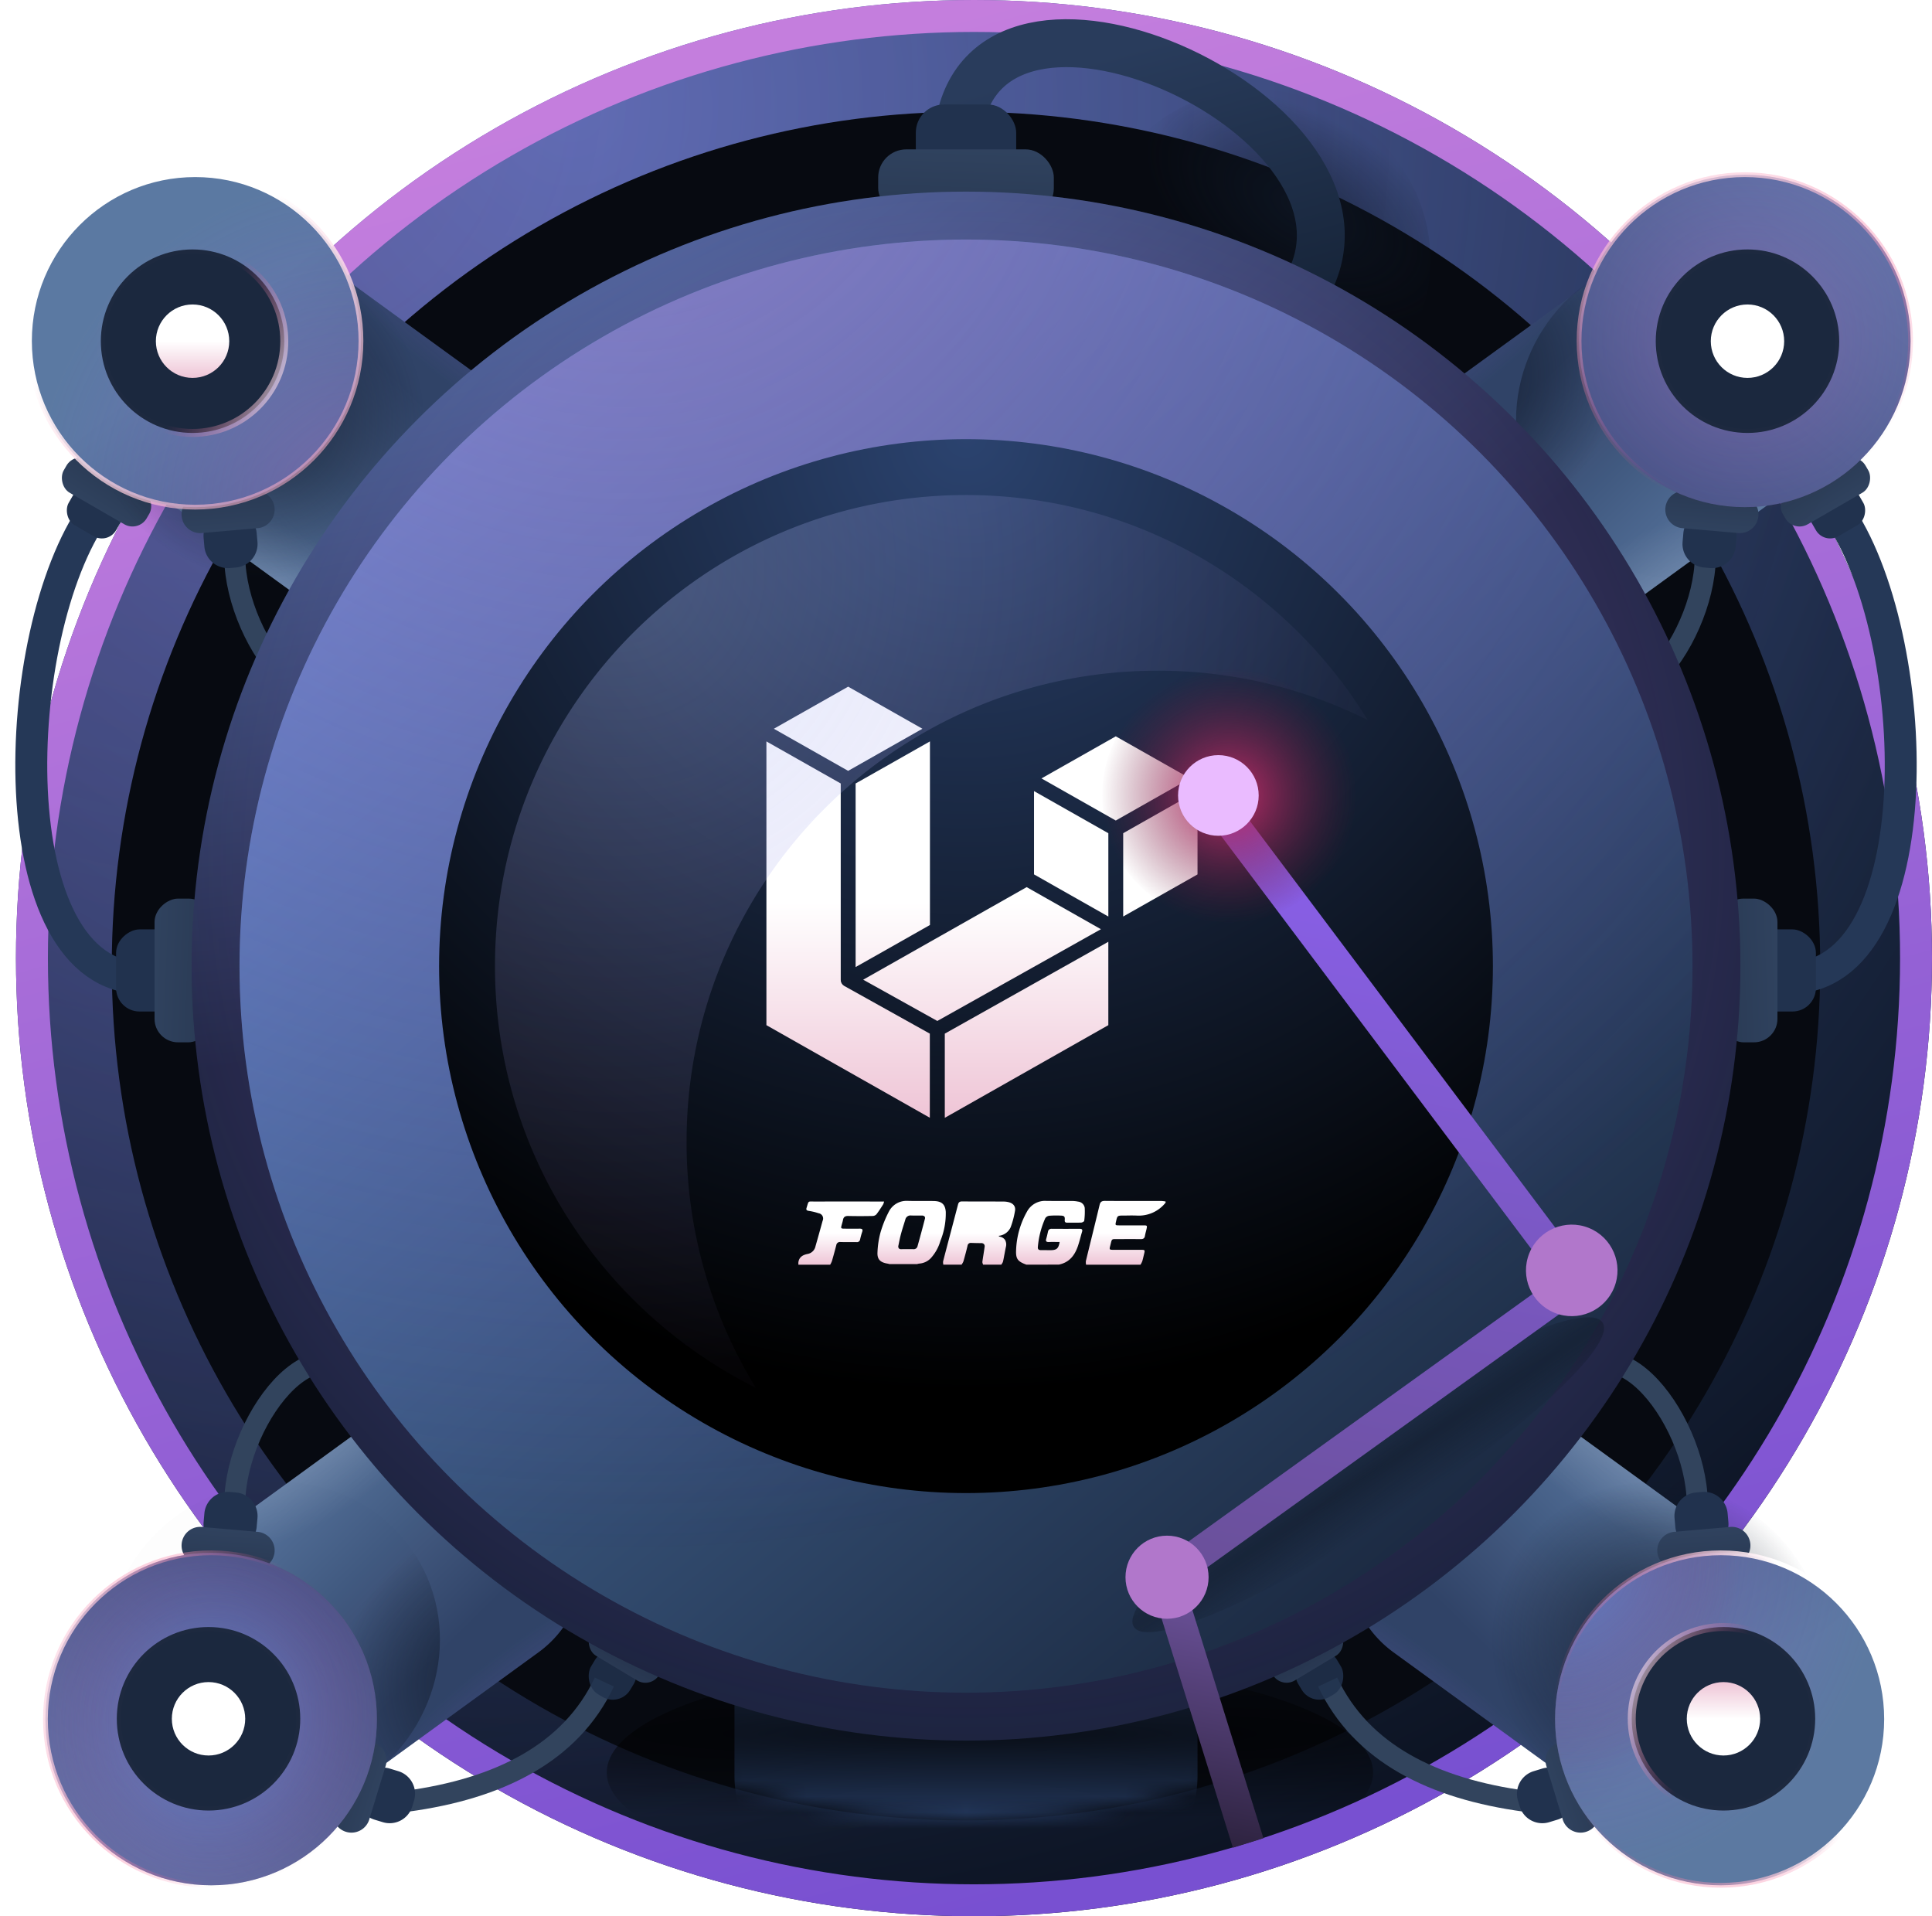 <svg width="121" height="120" fill="none" xmlns="http://www.w3.org/2000/svg"><circle cx="61" cy="60" r="60" fill="url(#njjo19dkra)"/><circle opacity=".254" cx="61" cy="60" r="60" fill="url(#2u7hqgubpb)"/><circle cx="60.5" cy="60.5" r="53.5" fill="#070A11"/><mask id="a" style="mask-type:alpha" maskUnits="userSpaceOnUse" x="7" y="7" width="107" height="107"><circle cx="60.5" cy="60.5" r="53.5" fill="#fff"/></mask><g mask="url(#a)"><path d="M46 103.2a2 2 0 012-2h25a2 2 0 012 2v8a7 7 0 01-7 7H53a7 7 0 01-7-7v-8z" fill="url(#rsby0458qd)"/></g><ellipse opacity=".701" cx="62" cy="111" rx="24" ry="7" fill="url(#12u9cm5zbe)"/><ellipse opacity=".688" cx="79.089" cy="15.894" rx="10.166" ry="10.607" transform="rotate(-60 79.089 15.894)" fill="url(#o828lr9k0f)"/><circle cx="61" cy="60" r="59" stroke="url(#z1fhbz9y4g)" stroke-width="2"/><path d="M7.723 61.256l1.247-.002c-9.11-.003-8.482-21.54-3.017-29.258" stroke="#253857" stroke-width="2"/><rect x="11.476" y="58.201" width="5.143" height="4.204" rx="1.468" transform="rotate(90 11.476 58.2)" fill="#21324E"/><rect x="13.272" y="56.272" width="9" height="3.592" rx="1.468" transform="rotate(90 13.272 56.272)" fill="url(#h78nebsdlh)"/><rect x="5.189" y="29.952" width="3.429" height="2.803" rx="1.027" transform="rotate(30 5.189 29.952)" fill="#21324E"/><rect x="4.674" y="28.272" width="6" height="2.394" rx="1.027" transform="rotate(30 4.674 28.272)" fill="url(#moxl5sfnci)"/><path d="M113.277 61.256l-1.247-.002c9.111-.003 8.483-21.54 3.018-29.258" stroke="#253857" stroke-width="2"/><rect width="5.143" height="4.204" rx="1.468" transform="matrix(0 1 1 0 109.524 58.2)" fill="#21324E"/><rect width="9" height="3.592" rx="1.468" transform="matrix(0 1 1 0 107.728 56.272)" fill="url(#0u5vv51x0j)"/><rect width="3.429" height="2.803" rx="1.027" transform="scale(-1 1) rotate(30 -113.796 -201.13)" fill="#21324E"/><rect width="6" height="2.394" rx="1.027" transform="scale(-1 1) rotate(30 -110.92 -202.931)" fill="url(#ihdqmzamzk)"/><path d="M48.062 52.823a3.465 3.465 0 004.172-5.534l-29.76-22.43a3.465 3.465 0 00-4.17 5.534l29.758 22.43z" fill="url(#kr6j6xwexl)"/><path opacity=".396" d="M48.062 52.823a3.465 3.465 0 004.172-5.534l-29.76-22.43a3.465 3.465 0 00-4.17 5.534l29.758 22.43z" fill="url(#fr1ujtve4m)"/><path d="M17.056 14.142a6.9 6.9 0 00-9.638 1.526l-2.364 3.255a6.9 6.9 0 001.526 9.635l15.666 11.385a6.9 6.9 0 009.638-1.526l2.364-3.255a6.9 6.9 0 00-1.526-9.636L17.056 14.142z" fill="url(#fu0fbfa53n)"/><path opacity=".829" d="M17.056 14.142a6.9 6.9 0 00-9.638 1.526l-2.364 3.255a6.9 6.9 0 001.526 9.635l15.666 11.385a6.9 6.9 0 009.638-1.526l2.364-3.255a6.9 6.9 0 00-1.526-9.636L17.056 14.142z" fill="url(#oi3f4b7dao)"/><path opacity=".8" d="M17.056 14.142a6.9 6.9 0 00-9.638 1.526l-2.364 3.255a6.9 6.9 0 001.526 9.635l15.666 11.385a6.9 6.9 0 009.638-1.526l2.364-3.255a6.9 6.9 0 00-1.526-9.636L17.056 14.142z" fill="url(#fsy4s8b74p)"/><ellipse opacity=".814" cx="16.089" cy="25.894" rx="10.166" ry="10.607" transform="rotate(-55 16.089 25.894)" fill="url(#9ysxsjmkrq)"/><path d="M22.653 42.239c-3.058 4.71-8.545-3.161-7.902-8.332" stroke="#32445D" stroke-width="1.32"/><g opacity=".85"><rect x="23.258" y="43.18" width="1.997" height="2.097" rx=".885" transform="rotate(-145.011 23.258 43.18)" fill="#21324E"/><rect x="24.673" y="42.464" width="3.495" height="1.398" rx=".696" transform="rotate(-145.011 24.673 42.464)" fill="url(#o3ivlwggur)"/></g><path d="M12.752 33.68a1.478 1.478 0 011.344-1.6l.38-.034c.813-.071 1.53.53 1.6 1.344l.049.546a1.48 1.48 0 01-1.344 1.602l-.38.033a1.478 1.478 0 01-1.601-1.344l-.048-.546z" fill="#21324E"/><path d="M11.377 32.317a1.167 1.167 0 011.056-1.265l3.503-.306a1.167 1.167 0 011.26 1.062c.055.64-.417 1.21-1.057 1.266l-3.502.306a1.167 1.167 0 01-1.26-1.063z" fill="url(#la0st8vjvs)"/><ellipse rx="10.41" ry="10.381" transform="matrix(0 1 1 0 12.226 21.349)" fill="url(#cf4i1xpckt)"/><ellipse opacity=".349" rx="10.41" ry="10.381" transform="matrix(0 1 1 0 12.226 21.349)" fill="url(#1awgifze6u)"/><ellipse rx="10.41" ry="10.381" transform="matrix(0 1 1 0 12.226 21.349)" stroke="url(#ll7d7vkapv)" stroke-width=".3" stroke-linecap="round" stroke-linejoin="round"/><ellipse cx="12.06" cy="21.366" rx="5.745" ry="5.746" fill="#1B283E"/><ellipse opacity=".703" cx="12.06" cy="21.366" rx="5.745" ry="5.746" stroke="url(#5dbgx76h5w)" stroke-width=".5" stroke-linecap="round" stroke-linejoin="round"/><g filter="url(#w8fsx0wnpx)"><ellipse cx="12.06" cy="21.366" rx="2.298" ry="2.299" fill="url(#j6ixmbxgly)"/></g><path d="M73.442 52.823a3.465 3.465 0 01-4.172-5.534l29.76-22.43a3.465 3.465 0 114.171 5.534l-29.76 22.43z" fill="url(#grye1eh35z)"/><path opacity=".396" d="M73.442 52.823a3.465 3.465 0 01-4.172-5.534l29.76-22.43a3.465 3.465 0 114.171 5.534l-29.76 22.43z" fill="url(#2tqz438wiA)"/><path d="M104.448 14.142a6.9 6.9 0 019.638 1.526l2.364 3.255a6.899 6.899 0 01-1.526 9.635L99.258 39.943a6.9 6.9 0 01-9.638-1.526l-2.364-3.255a6.9 6.9 0 011.526-9.636l15.666-11.384z" fill="url(#8zrsqm75hB)"/><path opacity=".829" d="M104.448 14.142a6.9 6.9 0 019.638 1.526l2.364 3.255a6.899 6.899 0 01-1.526 9.635L99.258 39.943a6.9 6.9 0 01-9.638-1.526l-2.364-3.255a6.9 6.9 0 011.526-9.636l15.666-11.384z" fill="url(#052f1gak8C)"/><path opacity=".8" d="M104.448 14.142a6.9 6.9 0 019.638 1.526l2.364 3.255a6.899 6.899 0 01-1.526 9.635L99.258 39.943a6.9 6.9 0 01-9.638-1.526l-2.364-3.255a6.9 6.9 0 011.526-9.636l15.666-11.384z" fill="url(#yklnmm4aaD)"/><ellipse opacity=".814" rx="10.166" ry="10.607" transform="scale(-1 1) rotate(-55 -27.837 114.197)" fill="url(#6yq18rfhmE)"/><path d="M98.85 42.239c3.059 4.71 8.546-3.161 7.903-8.332" stroke="#32445D" stroke-width="1.32"/><g opacity=".85"><rect width="1.997" height="2.097" rx=".885" transform="scale(1 -1) rotate(34.989 117.62 134.258)" fill="#21324E"/><rect width="3.495" height="1.398" rx=".696" transform="scale(1 -1) rotate(34.989 115.776 132.372)" fill="url(#mer8xhzziF)"/></g><path d="M108.752 33.68a1.479 1.479 0 00-1.344-1.6l-.379-.034a1.478 1.478 0 00-1.602 1.344l-.048.546a1.479 1.479 0 001.344 1.602l.38.033c.813.071 1.53-.53 1.601-1.344l.048-.546z" fill="#21324E"/><path d="M110.127 32.317a1.167 1.167 0 00-1.056-1.265l-3.503-.306a1.168 1.168 0 00-.203 2.328l3.502.306a1.167 1.167 0 001.26-1.063z" fill="url(#356dz8kwjG)"/><ellipse cx="109.277" cy="21.349" rx="10.41" ry="10.381" transform="rotate(90 109.277 21.349)" fill="url(#m7ob4h7blH)"/><ellipse opacity=".349" cx="109.277" cy="21.349" rx="10.41" ry="10.381" transform="rotate(90 109.277 21.349)" fill="url(#iml4nrnmmI)"/><ellipse cx="109.277" cy="21.349" rx="10.41" ry="10.381" transform="rotate(90 109.277 21.349)" stroke="url(#y3gaacygxJ)" stroke-width=".3" stroke-linecap="round" stroke-linejoin="round"/><ellipse rx="5.745" ry="5.746" transform="matrix(-1 0 0 1 109.444 21.366)" fill="#1B283E"/><ellipse opacity=".703" rx="5.745" ry="5.746" transform="matrix(-1 0 0 1 109.444 21.366)" stroke="url(#t5d0trb49K)" stroke-width=".5" stroke-linecap="round" stroke-linejoin="round"/><g filter="url(#7okx3fsfbL)"><ellipse rx="2.298" ry="2.299" transform="matrix(-1 0 0 1 109.444 21.366)" fill="url(#epm027gmjM)"/></g><path d="M49.062 76.177a3.465 3.465 0 014.172 5.534l-29.76 22.43a3.465 3.465 0 11-4.17-5.534l29.758-22.43z" fill="url(#nszoa4mouN)"/><path opacity=".396" d="M49.062 76.177a3.465 3.465 0 014.172 5.534l-29.76 22.43a3.465 3.465 0 11-4.17-5.534l29.758-22.43z" fill="url(#bp5dbjbcoO)"/><path d="M18.056 114.858a6.899 6.899 0 01-9.638-1.526l-2.364-3.255a6.898 6.898 0 011.526-9.635l15.666-11.385a6.9 6.9 0 019.638 1.526l2.364 3.255a6.9 6.9 0 01-1.526 9.636l-15.666 11.384z" fill="url(#2gd0y099aP)"/><path opacity=".829" d="M18.056 114.858a6.899 6.899 0 01-9.638-1.526l-2.364-3.255a6.898 6.898 0 011.526-9.635l15.666-11.385a6.9 6.9 0 019.638 1.526l2.364 3.255a6.9 6.9 0 01-1.526 9.636l-15.666 11.384z" fill="url(#rv1b9qcjvQ)"/><path opacity=".8" d="M18.056 114.858a6.899 6.899 0 01-9.638-1.526l-2.364-3.255a6.898 6.898 0 011.526-9.635l15.666-11.385a6.9 6.9 0 019.638 1.526l2.364 3.255a6.9 6.9 0 01-1.526 9.636l-15.666 11.384z" fill="url(#k8lk2zh6xR)"/><ellipse opacity=".814" rx="10.166" ry="10.607" transform="scale(1 -1) rotate(-55 -90.488 -67.967)" fill="url(#xh2blw2meS)"/><path d="M22.653 86.761c-3.058-4.71-8.545 3.161-7.902 8.332" stroke="#32445D" stroke-width="1.32"/><g opacity=".85"><rect width="1.997" height="2.097" rx=".885" transform="scale(-1 1) rotate(34.989 -147.766 6.016)" fill="#21324E"/><rect width="3.495" height="1.398" rx=".696" transform="scale(-1 1) rotate(34.989 -149.61 4.13)" fill="url(#rfw5yj0g8T)"/></g><path d="M12.752 95.32c-.071.813.53 1.53 1.344 1.6l.38.034c.813.071 1.53-.53 1.6-1.344l.049-.546a1.478 1.478 0 00-1.344-1.602l-.38-.033a1.478 1.478 0 00-1.601 1.344l-.048.546z" fill="#21324E"/><path d="M11.377 96.683c-.056.64.416 1.21 1.056 1.265l3.503.306a1.167 1.167 0 001.26-1.062 1.167 1.167 0 00-1.057-1.265l-3.502-.307a1.167 1.167 0 00-1.26 1.063z" fill="url(#kwdn49wn7U)"/><path d="M37.848 105.335c-2.097 4.453-6.613 6.685-12.373 7.462" stroke="#32445D" stroke-width="1.32"/><g opacity=".85"><rect x="38.815" y="106.913" width="2.857" height="3" rx="1.274" transform="rotate(-149.011 38.815 106.913)" fill="#21324E"/><rect x="40.763" y="105.75" width="5" height="2" rx="1" transform="rotate(-149.011 40.763 105.75)" fill="url(#box9a2r24V)"/></g><path d="M23.449 113.948a1.479 1.479 0 01-.982-1.846l.112-.365a1.478 1.478 0 011.846-.981l.524.16c.78.239 1.22 1.065.981 1.846l-.111.364a1.478 1.478 0 01-1.846.982l-.524-.16z" fill="#21324E"/><path d="M21.67 114.712a1.167 1.167 0 01-.778-1.453l1.028-3.363a1.167 1.167 0 011.457-.77c.614.188.965.839.777 1.453l-1.028 3.363a1.167 1.167 0 01-1.457.77z" fill="url(#7ocg4pmybW)"/><ellipse cx="13.226" cy="107.651" rx="10.41" ry="10.381" transform="rotate(-90 13.226 107.651)" fill="url(#rkz5l6cw4X)"/><ellipse opacity=".5" cx="13.226" cy="107.651" rx="10.41" ry="10.381" transform="rotate(-90 13.226 107.651)" fill="url(#gfamf1kdqY)"/><ellipse opacity=".349" cx="13.226" cy="107.651" rx="10.41" ry="10.381" transform="rotate(-90 13.226 107.651)" fill="url(#ygrtxem92Z)"/><ellipse cx="13.226" cy="107.651" rx="10.41" ry="10.381" transform="rotate(-90 13.226 107.651)" stroke="url(#9w3wou3boaa)" stroke-width=".3" stroke-linecap="round" stroke-linejoin="round"/><ellipse rx="5.745" ry="5.746" transform="matrix(1 0 0 -1 13.06 107.634)" fill="#1B283E"/><ellipse opacity=".703" rx="5.745" ry="5.746" transform="matrix(1 0 0 -1 13.06 107.634)" stroke="url(#xhoa8pa49ab)" stroke-width=".5" stroke-linecap="round" stroke-linejoin="round"/><g filter="url(#i9nvra1jnac)"><ellipse rx="2.298" ry="2.299" transform="matrix(1 0 0 -1 13.06 107.634)" fill="url(#yqp0amp9ead)"/></g><path d="M71.938 76.177a3.465 3.465 0 10-4.172 5.534l29.76 22.43a3.464 3.464 0 104.171-5.534l-29.76-22.43z" fill="url(#h495t41ykae)"/><path opacity=".396" d="M71.938 76.177a3.465 3.465 0 10-4.172 5.534l29.76 22.43a3.464 3.464 0 104.171-5.534l-29.76-22.43z" fill="url(#ulevmv750af)"/><path d="M102.944 114.858a6.899 6.899 0 009.638-1.526l2.364-3.255a6.898 6.898 0 00-1.526-9.635L97.754 89.057a6.9 6.9 0 00-9.638 1.526l-2.364 3.255a6.9 6.9 0 001.526 9.636l15.666 11.384z" fill="url(#egrysfht0ag)"/><path opacity=".829" d="M102.944 114.858a6.899 6.899 0 009.638-1.526l2.364-3.255a6.898 6.898 0 00-1.526-9.635L97.754 89.057a6.9 6.9 0 00-9.638 1.526l-2.364 3.255a6.9 6.9 0 001.526 9.636l15.666 11.384z" fill="url(#s61rk26z2ah)"/><path opacity=".8" d="M102.944 114.858a6.899 6.899 0 009.638-1.526l2.364-3.255a6.898 6.898 0 00-1.526-9.635L97.754 89.057a6.9 6.9 0 00-9.638 1.526l-2.364 3.255a6.9 6.9 0 001.526 9.636l15.666 11.384z" fill="url(#f7bs71ueaai)"/><ellipse opacity=".814" cx="103.911" cy="103.106" rx="10.166" ry="10.607" transform="rotate(125 103.911 103.106)" fill="url(#udfqzyqc9aj)"/><path d="M98.347 86.761c3.058-4.71 8.545 3.161 7.902 8.332" stroke="#32445D" stroke-width="1.32"/><g opacity=".85"><rect x="97.742" y="85.82" width="1.997" height="2.097" rx=".885" transform="rotate(34.99 97.742 85.82)" fill="#21324E"/><rect x="96.327" y="86.536" width="3.495" height="1.398" rx=".696" transform="rotate(34.99 96.327 86.536)" fill="url(#hek57k72jak)"/></g><path d="M108.248 95.32a1.479 1.479 0 01-1.344 1.6l-.38.034a1.478 1.478 0 01-1.601-1.344l-.048-.546a1.479 1.479 0 011.344-1.602l.38-.033c.813-.071 1.53.53 1.601 1.344l.048.546z" fill="#21324E"/><path d="M109.623 96.683c.056.64-.417 1.21-1.056 1.265l-3.503.306a1.168 1.168 0 01-.203-2.328l3.502-.306a1.167 1.167 0 011.26 1.063z" fill="url(#9bnu8ec0eal)"/><path d="M83.152 105.335c2.097 4.453 6.613 6.685 12.373 7.462" stroke="#32445D" stroke-width="1.32"/><g opacity=".85"><rect width="2.857" height="3" rx="1.274" transform="scale(1 -1) rotate(30.989 233.919 94.771)" fill="#21324E"/><rect width="5" height="2" rx="1" transform="scale(1 -1) rotate(30.989 230.847 91.84)" fill="url(#fqg29ad4fam)"/></g><path d="M97.551 113.948a1.479 1.479 0 00.982-1.846l-.112-.365a1.478 1.478 0 00-1.846-.981l-.524.16a1.478 1.478 0 00-.981 1.846l.11.364a1.478 1.478 0 001.847.982l.524-.16z" fill="#21324E"/><path d="M99.33 114.712c.615-.188.966-.839.778-1.453l-1.028-3.363a1.167 1.167 0 00-1.457-.77 1.167 1.167 0 00-.777 1.453l1.028 3.363c.187.614.843.958 1.457.77z" fill="url(#sg9i6dgg2an)"/><ellipse rx="10.41" ry="10.381" transform="matrix(0 -1 -1 0 107.773 107.651)" fill="url(#gjl4qyovbao)"/><ellipse opacity=".5" rx="10.41" ry="10.381" transform="matrix(0 -1 -1 0 107.773 107.651)" fill="url(#5wimrd759ap)"/><ellipse opacity=".349" rx="10.41" ry="10.381" transform="matrix(0 -1 -1 0 107.773 107.651)" fill="url(#ej3i9t5x4aq)"/><ellipse rx="10.41" ry="10.381" transform="matrix(0 -1 -1 0 107.773 107.651)" stroke="url(#khj3fyo0par)" stroke-width=".3" stroke-linecap="round" stroke-linejoin="round"/><ellipse cx="107.94" cy="107.634" rx="5.745" ry="5.746" transform="rotate(-180 107.94 107.634)" fill="#1B283E"/><ellipse opacity=".703" cx="107.94" cy="107.634" rx="5.745" ry="5.746" transform="rotate(-180 107.94 107.634)" stroke="url(#m7fq8rbbtas)" stroke-width=".5" stroke-linecap="round" stroke-linejoin="round"/><g filter="url(#9b60zgllgat)"><ellipse cx="107.94" cy="107.634" rx="2.298" ry="2.299" transform="rotate(-180 107.94 107.634)" fill="url(#6it3exe7mau)"/></g><path d="M60.018 8.242C61.5-4.315 86.732 7 82.17 17.306" stroke="url(#uopqc2pqdav)" stroke-width="3"/><rect x="63.643" y="11.449" width="6.286" height="4.905" rx="1.761" transform="rotate(-180 63.643 11.449)" fill="#21324E"/><rect x="66" y="13.544" width="11" height="4.19" rx="1.761" transform="rotate(-180 66 13.544)" fill="url(#ghwdf4ke4aw)"/><circle cx="60.5" cy="60.5" r="48.5" fill="url(#ajo1jtnycax)"/><circle opacity=".45" cx="60.5" cy="60.5" r="48.5" fill="url(#x0y02wlllay)"/><circle cx="60.5" cy="60.5" r="45.5" fill="url(#7pqqi2zadaz)"/><circle opacity=".541" cx="60.5" cy="60.5" r="45.5" fill="url(#kq3ngjqzhaA)"/><ellipse opacity=".538" cx="85.692" cy="92.352" rx="3" ry="17.5" transform="rotate(-123 85.692 92.352)" fill="url(#1d9wczvugaB)"/><circle cx="60.5" cy="60.5" r="27.5" fill="url(#dcjps7doiaC)"/><circle cx="60.5" cy="60.5" r="33" fill="url(#ej61kemi0aD)"/><g filter="url(#7gdkaxuimaE)"><path fill-rule="evenodd" clip-rule="evenodd" d="M64.281 79.195c-.541-.199-.67-.352-.643-.922a5.272 5.272 0 01.678-2.392 1.28 1.28 0 011.215-.678c.304.004.607.004.911.003l.716.001c.121.002.242.015.36.04.216.02.388.183.418.395.014.27.003.54-.032.808-.005.044-.12.107-.186.11-.197.008-.395.007-.592.006h-.288c-.125 0-.165-.048-.154-.168.018-.215-.03-.268-.248-.275a5.712 5.712 0 00-.726.01c-.1.014-.19.07-.245.154A5.523 5.523 0 0065 78.091c-.013.144.058.197.2.195l.331.001.243.002c.404 0 .52-.099.59-.514h-.201c-.155-.002-.308-.004-.462.003-.164.007-.224-.043-.176-.202.036-.122.065-.248.093-.373l.016-.068a.21.21 0 01.231-.186h.005c.58.004 1.161.003 1.742 0 .144 0 .2.045.156.188-.036.119-.069.24-.101.36a8.928 8.928 0 01-.156.53c-.196.572-.527 1.03-1.2 1.166l-2.03.002zm-5.21-.06l-.001-.011a.413.413 0 010-.151c.126-.486.256-.98.383-1.462l.08-.303.085-.322c.126-.479.255-.966.38-1.447.033-.129.084-.203.251-.203h.005c.483.004.972.004 1.45.005h.12c.34 0 .69 0 1.034.003.09 0 .178.01.265.028.323.063.491.264.449.536-.058.357-.15.708-.277 1.047a.915.915 0 01-.76.536c.015.01.026.02.036.027a.114.114 0 00.044.027.49.49 0 01.327.196c.08.14.098.306.053.46a15.39 15.39 0 00-.075.385l-.012.061-.014.073a9.764 9.764 0 01-.073.372.436.436 0 01-.07.14l-.001.003a.985.985 0 00-.036.059h-1.145a.711.711 0 00-.016-.049l-.003-.009a.266.266 0 01-.024-.12c.02-.151.044-.304.068-.453l.005-.03.001-.01c.023-.143.046-.291.066-.436a.219.219 0 00-.04-.177.233.233 0 00-.183-.064c-.208 0-.414-.005-.612-.012h-.015a.2.2 0 00-.22.179c-.068.29-.149.595-.254.965a.636.636 0 01-.076.15l-.008.014a.51.51 0 00-.032.054h-1.15c0-.02-.002-.04-.005-.06zm-2.37-2.77a.33.33 0 01.35-.25l.017.002c.132.004.262.004.372.004h.297a.213.213 0 01.172.062.156.156 0 01.018.14 92.948 92.948 0 01-.466 1.73.242.242 0 01-.264.173h-.015c-.041-.002-.086-.002-.14-.002h-.436c-.05 0-.092.001-.13.004h-.031a.191.191 0 01-.154-.055.212.212 0 01-.023-.18l.017-.083c.044-.218.09-.445.149-.66.058-.215.126-.43.192-.64l.01-.033.066-.212zm-.993 2.795h1.724a.89.89 0 00.046-.012.593.593 0 01.102-.02c.273-.021.53-.142.717-.34.28-.311.486-.68.6-1.082.236-.579.35-1.2.336-1.824-.038-.47-.259-.666-.766-.672-.113-.002-.235-.002-.375-.002h-.672c-.217 0-.384-.002-.543-.006h-.043a1.232 1.232 0 00-1.168.678c-.216.414-.39.849-.52 1.297a5.542 5.542 0 00-.19 1.249c-.022.428.164.633.642.706.024.005.05.011.073.018l.037.01zm12.313.038a.763.763 0 01-.014-.224c.112-.462.226-.924.34-1.386.175-.711.35-1.423.521-2.136.046-.188.13-.25.336-.25.78.007 1.56.006 2.339.006h1.216c.081.006.162.016.241.032v.073a2.14 2.14 0 01-1.81.808 9.127 9.127 0 00-.549-.003l-.254.002c-.208 0-.31 0-.37.05-.06.048-.08.142-.122.327-.053.232-.048.237.197.238h1.532c.218 0 .23.014.184.221-.012.056-.027.112-.041.168a3.274 3.274 0 00-.061.274c-.024.149-.109.2-.263.198a65.484 65.484 0 00-1.359 0l-.157-.001c-.148-.002-.22-.003-.265.032-.043.034-.06.102-.092.236l-.037.149c-.063.244-.055.254.215.254h1.684c.28 0 .284.005.22.268l-.024.1c-.028.12-.055.24-.092.358-.03.072-.065.14-.108.206h-3.407zm-17.42-.677c-.33.062-.554.2-.6.533v.146h1.992c.043-.072.08-.148.11-.226.096-.333.187-.665.273-1l.001-.006a.233.233 0 01.268-.19c.182.005.365.004.547.003.15 0 .299-.001.448.001a.05.05 0 00.004 0l.004.002a.196.196 0 00.22-.169c.035-.16.078-.317.13-.472.056-.16-.005-.205-.168-.202-.256.004-.513.003-.77.001l-.168-.001c-.224-.001-.236-.018-.182-.217l.03-.11c.022-.074.043-.148.057-.224.034-.178.13-.247.329-.243.51.012 1.02.01 1.53 0a.34.34 0 00.235-.105c.139-.18.26-.37.382-.561l.041-.065a.758.758 0 00.055-.174h-.26c-1.358-.002-2.717-.002-4.076 0-.223.001-.317-.016-.373.022-.056.04-.072.139-.146.377-.035.11-.003.162.127.185.214.032.424.082.629.15a.334.334 0 01.249.475c-.145.532-.293 1.062-.445 1.592a.616.616 0 01-.473.478z" fill="url(#5qqyi898naF)"/></g><g filter="url(#f03qktot4aG)"><path fill-rule="evenodd" clip-rule="evenodd" d="M59.172 70v-5.271l7.586-4.26 2.656-1.493v5.222l-10.24 5.801-.002.001zm-.93 0L48 64.198v-17.77l1.955 1.107 2.7 1.528v12.289c0 .012.002.023.004.034v.035a.318.318 0 00.008.05.173.173 0 00.014.036l.008.017.005.015a.19.19 0 00.041.073l.014.016.011.015a.237.237 0 00.027.033.163.163 0 00.027.021l.019.014.018.014c.01.008.02.016.032.023h.004l5.347 2.98v5.269l.008.003zm.465-6.063l-4.645-2.587 4.882-2.764 5.355-3.032 4.65 2.635-3.412 1.916-6.831 3.829.001.003zm-5.12-3.378V49.063l2.7-1.527 1.955-1.108v11.497l-2.7 1.53-1.955 1.104zm16.758-3.164v-5.219l2.7-1.53L75 49.539v5.218l-4.655 2.637zm-.93 0l-1.955-1.108-2.7-1.53V49.54l1.955 1.108 2.7 1.53v5.218zm.465-6.012l-4.653-2.637 4.653-2.636 4.654 2.636-4.653 2.637h-.001zm-16.76-3.11l-4.655-2.637L53.12 43l4.65 2.635-4.65 2.637z" fill="url(#f9wogacamaH)"/></g><path opacity=".315" fill-rule="evenodd" clip-rule="evenodd" d="M85.66 45.091A29.378 29.378 0 0072.5 42C56.208 42 43 55.208 43 71.5a29.362 29.362 0 004.34 15.409C37.652 82.072 31 72.063 31 60.5 31 44.208 44.208 31 60.5 31c10.645 0 19.973 5.638 25.16 14.091z" fill="url(#zn3x5ic2faI)"/><path d="M78.172 115.412L73 98.795l25.723-18.499-22.265-29.64" stroke="url(#fzgcxlik4aJ)" stroke-width="2"/><circle cx="76.971" cy="49.831" r="7.945" transform="rotate(-90 76.97 49.83)" fill="url(#6t23yfpdaaK)" style="mix-blend-mode:lighten"/><circle cx="76.306" cy="49.813" r="2.525" transform="rotate(-90 76.306 49.813)" fill="#EABBFF"/><circle cx="98.437" cy="79.554" r="2.866" transform="rotate(-68 98.437 79.554)" fill="#B177CB"/><circle cx="73.091" cy="98.768" r="2.602" transform="rotate(-90 73.091 98.768)" fill="#B177CB"/><defs><linearGradient id="z1fhbz9y4g" x1="-24.227" y1="22.708" x2="5.038" y2="134.632" gradientUnits="userSpaceOnUse"><stop stop-color="#C47EDD"/><stop offset="1" stop-color="#7850D1"/></linearGradient><linearGradient id="h78nebsdlh" x1="59.453" y1="85.499" x2="60.898" y2="48.346" gradientUnits="userSpaceOnUse"><stop stop-color="#5B79A2"/><stop offset="1" stop-color="#182439"/></linearGradient><linearGradient id="moxl5sfnci" x1="35.462" y1="47.757" x2="36.425" y2="22.988" gradientUnits="userSpaceOnUse"><stop stop-color="#5B79A2"/><stop offset="1" stop-color="#182439"/></linearGradient><linearGradient id="0u5vv51x0j" x1="46.181" y1="29.227" x2="47.626" y2="-7.926" gradientUnits="userSpaceOnUse"><stop stop-color="#5B79A2"/><stop offset="1" stop-color="#182439"/></linearGradient><linearGradient id="ihdqmzamzk" x1="30.788" y1="19.485" x2="31.751" y2="-5.284" gradientUnits="userSpaceOnUse"><stop stop-color="#5B79A2"/><stop offset="1" stop-color="#182439"/></linearGradient><linearGradient id="kr6j6xwexl" x1="37.184" y1="47.009" x2="41.295" y2="36.805" gradientUnits="userSpaceOnUse"><stop stop-color="#233249"/><stop offset="1" stop-color="#0F1723"/></linearGradient><linearGradient id="fu0fbfa53n" x1="-7.498" y1="15.602" x2="4.352" y2="3.554" gradientUnits="userSpaceOnUse"><stop stop-color="#5B79A2"/><stop offset="1" stop-color="#2D4265"/></linearGradient><linearGradient id="o3ivlwggur" x1="8.482" y1="33.531" x2="8.762" y2="47.911" gradientUnits="userSpaceOnUse"><stop stop-color="#5B79A2"/><stop offset="1" stop-color="#182439"/></linearGradient><linearGradient id="la0st8vjvs" x1="45.656" y1="46.653" x2="44.03" y2="22.669" gradientUnits="userSpaceOnUse"><stop stop-color="#5B79A2"/><stop offset="1" stop-color="#182439"/></linearGradient><linearGradient id="cf4i1xpckt" x1="-10.41" y1="12.998" x2="15.602" y2="33.83" gradientUnits="userSpaceOnUse"><stop stop-color="#5B79A2"/><stop offset="1" stop-color="#2E4469"/></linearGradient><linearGradient id="ll7d7vkapv" x1="30.7" y1="6.707" x2="4.681" y2="-13.069" gradientUnits="userSpaceOnUse"><stop stop-color="#F44880" stop-opacity=".01"/><stop offset="1" stop-color="#fff"/></linearGradient><linearGradient id="5dbgx76h5w" x1="10.738" y1="26.057" x2="16.483" y2="28.701" gradientUnits="userSpaceOnUse"><stop stop-color="#F44880" stop-opacity=".01"/><stop offset="1" stop-color="#fff"/></linearGradient><linearGradient id="j6ixmbxgly" x1="7.929" y1="21.366" x2="7.929" y2="29.632" gradientUnits="userSpaceOnUse"><stop stop-color="#fff"/><stop offset="1" stop-color="#C42E6C"/></linearGradient><linearGradient id="grye1eh35z" x1="84.32" y1="47.009" x2="80.209" y2="36.805" gradientUnits="userSpaceOnUse"><stop stop-color="#233249"/><stop offset="1" stop-color="#0F1723"/></linearGradient><linearGradient id="8zrsqm75hB" x1="129.001" y1="15.602" x2="117.152" y2="3.554" gradientUnits="userSpaceOnUse"><stop stop-color="#5B79A2"/><stop offset="1" stop-color="#2D4265"/></linearGradient><linearGradient id="mer8xhzziF" x1="-16.191" y1="-8.933" x2="-15.911" y2="5.447" gradientUnits="userSpaceOnUse"><stop stop-color="#5B79A2"/><stop offset="1" stop-color="#182439"/></linearGradient><linearGradient id="356dz8kwjG" x1="75.848" y1="46.653" x2="77.474" y2="22.669" gradientUnits="userSpaceOnUse"><stop stop-color="#5B79A2"/><stop offset="1" stop-color="#182439"/></linearGradient><linearGradient id="m7ob4h7blH" x1="88.458" y1="23.966" x2="114.47" y2="44.798" gradientUnits="userSpaceOnUse"><stop stop-color="#5B79A2"/><stop offset="1" stop-color="#2E4469"/></linearGradient><linearGradient id="y3gaacygxJ" x1="116.514" y1="19.486" x2="94.084" y2="25.847" gradientUnits="userSpaceOnUse"><stop stop-color="#F44880" stop-opacity=".01"/><stop offset="1" stop-color="#fff"/></linearGradient><linearGradient id="t5d0trb49K" x1="4.423" y1="10.437" x2="10.168" y2="13.081" gradientUnits="userSpaceOnUse"><stop stop-color="#F44880" stop-opacity=".01"/><stop offset="1" stop-color="#fff"/></linearGradient><linearGradient id="epm027gmjM" x1="-1.834" y1="2.299" x2="-1.834" y2="10.564" gradientUnits="userSpaceOnUse"><stop stop-color="#fff"/><stop offset="1" stop-color="#C42E6C"/></linearGradient><linearGradient id="nszoa4mouN" x1="38.184" y1="81.991" x2="42.295" y2="92.195" gradientUnits="userSpaceOnUse"><stop stop-color="#233249"/><stop offset="1" stop-color="#0F1723"/></linearGradient><linearGradient id="2gd0y099aP" x1="-6.498" y1="113.398" x2="5.352" y2="125.446" gradientUnits="userSpaceOnUse"><stop stop-color="#5B79A2"/><stop offset="1" stop-color="#2D4265"/></linearGradient><linearGradient id="rfw5yj0g8T" x1="-16.191" y1="-8.933" x2="-15.911" y2="5.447" gradientUnits="userSpaceOnUse"><stop stop-color="#5B79A2"/><stop offset="1" stop-color="#182439"/></linearGradient><linearGradient id="kwdn49wn7U" x1="45.656" y1="82.347" x2="44.03" y2="106.331" gradientUnits="userSpaceOnUse"><stop stop-color="#5B79A2"/><stop offset="1" stop-color="#182439"/></linearGradient><linearGradient id="box9a2r24V" x1="17.599" y1="92.971" x2="18" y2="113.543" gradientUnits="userSpaceOnUse"><stop stop-color="#5B79A2"/><stop offset="1" stop-color="#182439"/></linearGradient><linearGradient id="7ocg4pmybW" x1="47.801" y1="88.297" x2="24.953" y2="80.822" gradientUnits="userSpaceOnUse"><stop stop-color="#5B79A2"/><stop offset="1" stop-color="#182439"/></linearGradient><linearGradient id="rkz5l6cw4X" x1="-7.593" y1="110.268" x2="18.419" y2="131.1" gradientUnits="userSpaceOnUse"><stop stop-color="#5B79A2"/><stop offset="1" stop-color="#2E4469"/></linearGradient><linearGradient id="9w3wou3boaa" x1="23.283" y1="112.167" x2="26.849" y2="97.196" gradientUnits="userSpaceOnUse"><stop stop-color="#F44880" stop-opacity=".01"/><stop offset="1" stop-color="#fff"/></linearGradient><linearGradient id="xhoa8pa49ab" x1="4.423" y1="10.437" x2="10.168" y2="13.081" gradientUnits="userSpaceOnUse"><stop stop-color="#F44880" stop-opacity=".01"/><stop offset="1" stop-color="#fff"/></linearGradient><linearGradient id="yqp0amp9ead" x1="-1.834" y1="2.299" x2="-1.834" y2="10.564" gradientUnits="userSpaceOnUse"><stop stop-color="#fff"/><stop offset="1" stop-color="#C42E6C"/></linearGradient><linearGradient id="h495t41ykae" x1="82.816" y1="81.991" x2="78.705" y2="92.195" gradientUnits="userSpaceOnUse"><stop stop-color="#233249"/><stop offset="1" stop-color="#0F1723"/></linearGradient><linearGradient id="egrysfht0ag" x1="127.497" y1="113.398" x2="115.648" y2="125.446" gradientUnits="userSpaceOnUse"><stop stop-color="#5B79A2"/><stop offset="1" stop-color="#2D4265"/></linearGradient><linearGradient id="hek57k72jak" x1="80.136" y1="77.603" x2="80.417" y2="91.983" gradientUnits="userSpaceOnUse"><stop stop-color="#5B79A2"/><stop offset="1" stop-color="#182439"/></linearGradient><linearGradient id="9bnu8ec0eal" x1="75.344" y1="82.347" x2="76.97" y2="106.331" gradientUnits="userSpaceOnUse"><stop stop-color="#5B79A2"/><stop offset="1" stop-color="#182439"/></linearGradient><linearGradient id="fqg29ad4fam" x1="-23.164" y1="-12.779" x2="-22.763" y2="7.793" gradientUnits="userSpaceOnUse"><stop stop-color="#5B79A2"/><stop offset="1" stop-color="#182439"/></linearGradient><linearGradient id="sg9i6dgg2an" x1="73.199" y1="88.297" x2="96.046" y2="80.822" gradientUnits="userSpaceOnUse"><stop stop-color="#5B79A2"/><stop offset="1" stop-color="#182439"/></linearGradient><linearGradient id="gjl4qyovbao" x1="-10.41" y1="12.998" x2="15.602" y2="33.83" gradientUnits="userSpaceOnUse"><stop stop-color="#5B79A2"/><stop offset="1" stop-color="#2E4469"/></linearGradient><linearGradient id="khj3fyo0par" x1="20.466" y1="14.897" x2="24.032" y2="-.074" gradientUnits="userSpaceOnUse"><stop stop-color="#F44880" stop-opacity=".01"/><stop offset="1" stop-color="#fff"/></linearGradient><linearGradient id="m7fq8rbbtas" x1="106.618" y1="112.324" x2="112.363" y2="114.968" gradientUnits="userSpaceOnUse"><stop stop-color="#F44880" stop-opacity=".01"/><stop offset="1" stop-color="#fff"/></linearGradient><linearGradient id="6it3exe7mau" x1="103.808" y1="107.634" x2="103.808" y2="115.899" gradientUnits="userSpaceOnUse"><stop stop-color="#fff"/><stop offset="1" stop-color="#C42E6C"/></linearGradient><linearGradient id="uopqc2pqdav" x1="60.062" y1="6.04" x2="64.64" y2="22.772" gradientUnits="userSpaceOnUse"><stop stop-color="#293C5C"/><stop offset="1" stop-color="#17253A"/></linearGradient><linearGradient id="ghwdf4ke4aw" x1="122.444" y1="47.643" x2="124.053" y2="4.291" gradientUnits="userSpaceOnUse"><stop stop-color="#5B79A2"/><stop offset="1" stop-color="#182439"/></linearGradient><linearGradient id="7pqqi2zadaz" x1="-42.955" y1="55.59" x2="38.225" y2="153.259" gradientUnits="userSpaceOnUse"><stop stop-color="#6BA0E2"/><stop offset="1" stop-color="#131E32"/></linearGradient><linearGradient id="5qqyi898naF" x1="40.824" y1="77.2" x2="40.824" y2="84.392" gradientUnits="userSpaceOnUse"><stop stop-color="#fff"/><stop offset="1" stop-color="#C42E6C"/></linearGradient><linearGradient id="f9wogacamaH" x1="37.228" y1="56.5" x2="37.228" y2="105.044" gradientUnits="userSpaceOnUse"><stop stop-color="#fff"/><stop offset="1" stop-color="#C42E6C"/></linearGradient><linearGradient id="fzgcxlik4aJ" x1="91.144" y1="124.598" x2="104.572" y2="55.595" gradientUnits="userSpaceOnUse"><stop stop-color="#15101B"/><stop offset=".29" stop-color="#684F95"/><stop offset="1" stop-color="#8B60ED"/></linearGradient><radialGradient id="njjo19dkra" cx="0" cy="0" r="1" gradientUnits="userSpaceOnUse" gradientTransform="rotate(68.456 12.684 30.46) scale(116.264)"><stop stop-color="#486AA8"/><stop offset="1" stop-color="#0C1321"/></radialGradient><radialGradient id="2u7hqgubpb" cx="0" cy="0" r="1" gradientUnits="userSpaceOnUse" gradientTransform="rotate(-87.409 10.36 -6.314) scale(118.329 114.2)"><stop stop-color="#C873DC"/><stop offset="1" stop-color="#8B60EC" stop-opacity=".01"/></radialGradient><radialGradient id="rsby0458qd" cx="0" cy="0" r="1" gradientUnits="userSpaceOnUse" gradientTransform="matrix(0 -20.662 40.65 0 60.5 121.861)"><stop stop-color="#2B436F"/><stop offset="1" stop-color="#18263E"/></radialGradient><radialGradient id="12u9cm5zbe" cx="0" cy="0" r="1" gradientUnits="userSpaceOnUse" gradientTransform="matrix(0 5.301 -77.973 0 62 108.576)"><stop/><stop offset="1" stop-opacity=".01"/></radialGradient><radialGradient id="o828lr9k0f" cx="0" cy="0" r="1" gradientUnits="userSpaceOnUse" gradientTransform="matrix(5.829 0 0 10.546 82.79 16.43)"><stop stop-color="#0F1827"/><stop offset="1" stop-color="#0F1827" stop-opacity=".01"/></radialGradient><radialGradient id="fr1ujtve4m" cx="0" cy="0" r="1" gradientUnits="userSpaceOnUse" gradientTransform="matrix(-25.945 -22.283 1.401 -1.632 31.997 50.13)"><stop stop-color="#354C71"/><stop offset="1" stop-color="#fff" stop-opacity=".01"/></radialGradient><radialGradient id="oi3f4b7dao" cx="0" cy="0" r="1" gradientUnits="userSpaceOnUse" gradientTransform="matrix(9.127 22.41 -20.545 8.367 9.849 54.755)"><stop stop-color="#fff"/><stop offset="1" stop-color="#fff" stop-opacity=".01"/></radialGradient><radialGradient id="fsy4s8b74p" cx="0" cy="0" r="1" gradientUnits="userSpaceOnUse" gradientTransform="rotate(-145.393 21.998 -.603) scale(32.681 17.589)"><stop stop-color="#C873DC"/><stop offset="1" stop-color="#8B60EC" stop-opacity=".01"/></radialGradient><radialGradient id="9ysxsjmkrq" cx="0" cy="0" r="1" gradientUnits="userSpaceOnUse" gradientTransform="matrix(10.166 0 0 10.607 16.089 25.894)"><stop stop-color="#0F1827"/><stop offset="1" stop-color="#0F1827" stop-opacity=".01"/></radialGradient><radialGradient id="1awgifze6u" cx="0" cy="0" r="1" gradientUnits="userSpaceOnUse" gradientTransform="matrix(.928 -20.452 20.508 .931 10.41 10.38)"><stop stop-color="#C873DC"/><stop offset="1" stop-color="#8B60EC" stop-opacity=".01"/></radialGradient><radialGradient id="2tqz438wiA" cx="0" cy="0" r="1" gradientUnits="userSpaceOnUse" gradientTransform="matrix(25.945 -22.283 1.401 1.632 89.507 50.13)"><stop stop-color="#354C71"/><stop offset="1" stop-color="#fff" stop-opacity=".01"/></radialGradient><radialGradient id="052f1gak8C" cx="0" cy="0" r="1" gradientUnits="userSpaceOnUse" gradientTransform="rotate(112.16 37.418 64.92) scale(24.198 22.183)"><stop stop-color="#fff"/><stop offset="1" stop-color="#fff" stop-opacity=".01"/></radialGradient><radialGradient id="yklnmm4aaD" cx="0" cy="0" r="1" gradientUnits="userSpaceOnUse" gradientTransform="matrix(26.898 -18.561 9.99 14.477 79.234 12.558)"><stop stop-color="#C873DC"/><stop offset="1" stop-color="#8B60EC" stop-opacity=".01"/></radialGradient><radialGradient id="6yq18rfhmE" cx="0" cy="0" r="1" gradientUnits="userSpaceOnUse" gradientTransform="matrix(10.166 0 0 10.607 10.166 10.607)"><stop stop-color="#0F1827"/><stop offset="1" stop-color="#0F1827" stop-opacity=".01"/></radialGradient><radialGradient id="iml4nrnmmI" cx="0" cy="0" r="1" gradientUnits="userSpaceOnUse" gradientTransform="matrix(.928 -20.452 20.508 .931 109.276 21.349)"><stop stop-color="#C873DC"/><stop offset="1" stop-color="#8B60EC" stop-opacity=".01"/></radialGradient><radialGradient id="bp5dbjbcoO" cx="0" cy="0" r="1" gradientUnits="userSpaceOnUse" gradientTransform="matrix(-25.945 22.283 -1.401 -1.632 32.997 78.87)"><stop stop-color="#354C71"/><stop offset="1" stop-color="#fff" stop-opacity=".01"/></radialGradient><radialGradient id="rv1b9qcjvQ" cx="0" cy="0" r="1" gradientUnits="userSpaceOnUse" gradientTransform="matrix(9.127 -22.41 20.545 8.367 10.849 74.247)"><stop stop-color="#fff"/><stop offset="1" stop-color="#fff" stop-opacity=".01"/></radialGradient><radialGradient id="k8lk2zh6xR" cx="0" cy="0" r="1" gradientUnits="userSpaceOnUse" gradientTransform="rotate(145.393 3.498 64.961) scale(32.681 17.589)"><stop stop-color="#C873DC"/><stop offset="1" stop-color="#8B60EC" stop-opacity=".01"/></radialGradient><radialGradient id="xh2blw2meS" cx="0" cy="0" r="1" gradientUnits="userSpaceOnUse" gradientTransform="matrix(10.166 0 0 10.607 10.166 10.607)"><stop stop-color="#0F1827"/><stop offset="1" stop-color="#0F1827" stop-opacity=".01"/></radialGradient><radialGradient id="gfamf1kdqY" cx="0" cy="0" r="1" gradientUnits="userSpaceOnUse" gradientTransform="matrix(-1.349 11.551 -13.85 -1.617 13.226 107.65)"><stop stop-color="#00BAFF"/><stop offset="1" stop-color="#83234B" stop-opacity=".01"/></radialGradient><radialGradient id="ygrtxem92Z" cx="0" cy="0" r="1" gradientUnits="userSpaceOnUse" gradientTransform="matrix(.928 -20.452 20.508 .931 13.226 107.65)"><stop stop-color="#C873DC"/><stop offset="1" stop-color="#8B60EC" stop-opacity=".01"/></radialGradient><radialGradient id="ulevmv750af" cx="0" cy="0" r="1" gradientUnits="userSpaceOnUse" gradientTransform="matrix(25.945 22.283 -1.401 1.632 88.003 78.87)"><stop stop-color="#354C71"/><stop offset="1" stop-color="#fff" stop-opacity=".01"/></radialGradient><radialGradient id="s61rk26z2ah" cx="0" cy="0" r="1" gradientUnits="userSpaceOnUse" gradientTransform="rotate(-112.16 80.04 .086) scale(24.198 22.183)"><stop stop-color="#fff"/><stop offset="1" stop-color="#fff" stop-opacity=".01"/></radialGradient><radialGradient id="f7bs71ueaai" cx="0" cy="0" r="1" gradientUnits="userSpaceOnUse" gradientTransform="matrix(26.898 18.561 -9.99 14.477 77.73 116.444)"><stop stop-color="#C873DC"/><stop offset="1" stop-color="#8B60EC" stop-opacity=".01"/></radialGradient><radialGradient id="udfqzyqc9aj" cx="0" cy="0" r="1" gradientUnits="userSpaceOnUse" gradientTransform="matrix(10.166 0 0 10.607 103.911 103.106)"><stop stop-color="#0F1827"/><stop offset="1" stop-color="#0F1827" stop-opacity=".01"/></radialGradient><radialGradient id="5wimrd759ap" cx="0" cy="0" r="1" gradientUnits="userSpaceOnUse" gradientTransform="matrix(-1.349 11.551 -13.85 -1.617 10.41 10.381)"><stop stop-color="#00BAFF"/><stop offset="1" stop-color="#83234B" stop-opacity=".01"/></radialGradient><radialGradient id="ej3i9t5x4aq" cx="0" cy="0" r="1" gradientUnits="userSpaceOnUse" gradientTransform="matrix(.928 -20.452 20.508 .931 10.41 10.38)"><stop stop-color="#C873DC"/><stop offset="1" stop-color="#8B60EC" stop-opacity=".01"/></radialGradient><radialGradient id="ajo1jtnycax" cx="0" cy="0" r="1" gradientUnits="userSpaceOnUse" gradientTransform="matrix(14.831 83.308 -118.432 21.085 10.543 -18.53)"><stop stop-color="#6BA0E2"/><stop offset="1" stop-color="#131E32"/></radialGradient><radialGradient id="x0y02wlllay" cx="0" cy="0" r="1" gradientUnits="userSpaceOnUse" gradientTransform="rotate(-86.588 58.632 -5.367) scale(65.637)"><stop stop-color="#EC9AFF"/><stop offset="1" stop-color="#8B60EC" stop-opacity=".01"/></radialGradient><radialGradient id="kq3ngjqzhaA" cx="0" cy="0" r="1" gradientUnits="userSpaceOnUse" gradientTransform="rotate(57.867 15.106 37.77) scale(91.748)"><stop stop-color="#B071BF"/><stop offset="1" stop-color="#8B60EC" stop-opacity=".01"/></radialGradient><radialGradient id="1d9wczvugaB" cx="0" cy="0" r="1" gradientUnits="userSpaceOnUse" gradientTransform="matrix(3 0 0 110.67 85.692 92.352)"><stop stop-color="#0F1827"/><stop offset="1" stop-color="#0F1827" stop-opacity=".01"/></radialGradient><radialGradient id="dcjps7doiaC" cx="0" cy="0" r="1" gradientUnits="userSpaceOnUse" gradientTransform="matrix(0 49.593 -49.593 0 60.5 33)"><stop stop-color="#2B436F"/><stop offset="1"/></radialGradient><radialGradient id="ej61kemi0aD" cx="0" cy="0" r="1" gradientUnits="userSpaceOnUse" gradientTransform="rotate(90 16.5 44) scale(59.512)"><stop stop-color="#2B436F"/><stop offset="1"/></radialGradient><radialGradient id="zn3x5ic2faI" cx="0" cy="0" r="1" gradientUnits="userSpaceOnUse" gradientTransform="rotate(-87.466 38.025 -2.122) scale(55.129 53.902)"><stop stop-color="#AFC2FF"/><stop offset="1" stop-color="#9279CA" stop-opacity=".01"/></radialGradient><radialGradient id="6t23yfpdaaK" cx="0" cy="0" r="1" gradientUnits="userSpaceOnUse" gradientTransform="translate(76.97 49.83) scale(7.945)"><stop stop-color="#C42E6C"/><stop offset="1" stop-color="#621736" stop-opacity=".01"/></radialGradient><filter id="w8fsx0wnpx" x="4.762" y="14.068" width="14.596" height="14.597" filterUnits="userSpaceOnUse" color-interpolation-filters="sRGB"><feFlood flood-opacity="0" result="BackgroundImageFix"/><feColorMatrix in="SourceAlpha" values="0 0 0 0 0 0 0 0 0 0 0 0 0 0 0 0 0 0 127 0" result="hardAlpha"/><feOffset/><feGaussianBlur stdDeviation="2.5"/><feColorMatrix values="0 0 0 0 0.951 0 0 0 0 0.371 0 0 0 0 0.61 0 0 0 1 0"/><feBlend in2="BackgroundImageFix" result="effect1_dropShadow_0_5087"/><feBlend in="SourceGraphic" in2="effect1_dropShadow_0_5087" result="shape"/></filter><filter id="7okx3fsfbL" x="102.146" y="14.068" width="14.596" height="14.597" filterUnits="userSpaceOnUse" color-interpolation-filters="sRGB"><feFlood flood-opacity="0" result="BackgroundImageFix"/><feColorMatrix in="SourceAlpha" values="0 0 0 0 0 0 0 0 0 0 0 0 0 0 0 0 0 0 127 0" result="hardAlpha"/><feOffset/><feGaussianBlur stdDeviation="2.5"/><feColorMatrix values="0 0 0 0 0.951 0 0 0 0 0.371 0 0 0 0 0.61 0 0 0 1 0"/><feBlend in2="BackgroundImageFix" result="effect1_dropShadow_0_5087"/><feBlend in="SourceGraphic" in2="effect1_dropShadow_0_5087" result="shape"/></filter><filter id="i9nvra1jnac" x="5.762" y="100.335" width="14.596" height="14.597" filterUnits="userSpaceOnUse" color-interpolation-filters="sRGB"><feFlood flood-opacity="0" result="BackgroundImageFix"/><feColorMatrix in="SourceAlpha" values="0 0 0 0 0 0 0 0 0 0 0 0 0 0 0 0 0 0 127 0" result="hardAlpha"/><feOffset/><feGaussianBlur stdDeviation="2.5"/><feColorMatrix values="0 0 0 0 0.951 0 0 0 0 0.371 0 0 0 0 0.61 0 0 0 1 0"/><feBlend in2="BackgroundImageFix" result="effect1_dropShadow_0_5087"/><feBlend in="SourceGraphic" in2="effect1_dropShadow_0_5087" result="shape"/></filter><filter id="9b60zgllgat" x="100.642" y="100.335" width="14.596" height="14.597" filterUnits="userSpaceOnUse" color-interpolation-filters="sRGB"><feFlood flood-opacity="0" result="BackgroundImageFix"/><feColorMatrix in="SourceAlpha" values="0 0 0 0 0 0 0 0 0 0 0 0 0 0 0 0 0 0 127 0" result="hardAlpha"/><feOffset/><feGaussianBlur stdDeviation="2.5"/><feColorMatrix values="0 0 0 0 0.951 0 0 0 0 0.371 0 0 0 0 0.61 0 0 0 1 0"/><feBlend in2="BackgroundImageFix" result="effect1_dropShadow_0_5087"/><feBlend in="SourceGraphic" in2="effect1_dropShadow_0_5087" result="shape"/></filter><filter id="7gdkaxuimaE" x="46" y="71.2" width="31" height="12" filterUnits="userSpaceOnUse" color-interpolation-filters="sRGB"><feFlood flood-opacity="0" result="BackgroundImageFix"/><feColorMatrix in="SourceAlpha" values="0 0 0 0 0 0 0 0 0 0 0 0 0 0 0 0 0 0 127 0" result="hardAlpha"/><feOffset/><feGaussianBlur stdDeviation="2"/><feColorMatrix values="0 0 0 0 0.951 0 0 0 0 0.371 0 0 0 0 0.61 0 0 0 1 0"/><feBlend in2="BackgroundImageFix" result="effect1_dropShadow_0_5087"/><feBlend in="SourceGraphic" in2="effect1_dropShadow_0_5087" result="shape"/></filter><filter id="f03qktot4aG" x="45" y="40" width="33" height="33" filterUnits="userSpaceOnUse" color-interpolation-filters="sRGB"><feFlood flood-opacity="0" result="BackgroundImageFix"/><feColorMatrix in="SourceAlpha" values="0 0 0 0 0 0 0 0 0 0 0 0 0 0 0 0 0 0 127 0" result="hardAlpha"/><feOffset/><feGaussianBlur stdDeviation="1.5"/><feColorMatrix values="0 0 0 0 0.951 0 0 0 0 0.371 0 0 0 0 0.61 0 0 0 1 0"/><feBlend in2="BackgroundImageFix" result="effect1_dropShadow_0_5087"/><feBlend in="SourceGraphic" in2="effect1_dropShadow_0_5087" result="shape"/></filter></defs></svg>